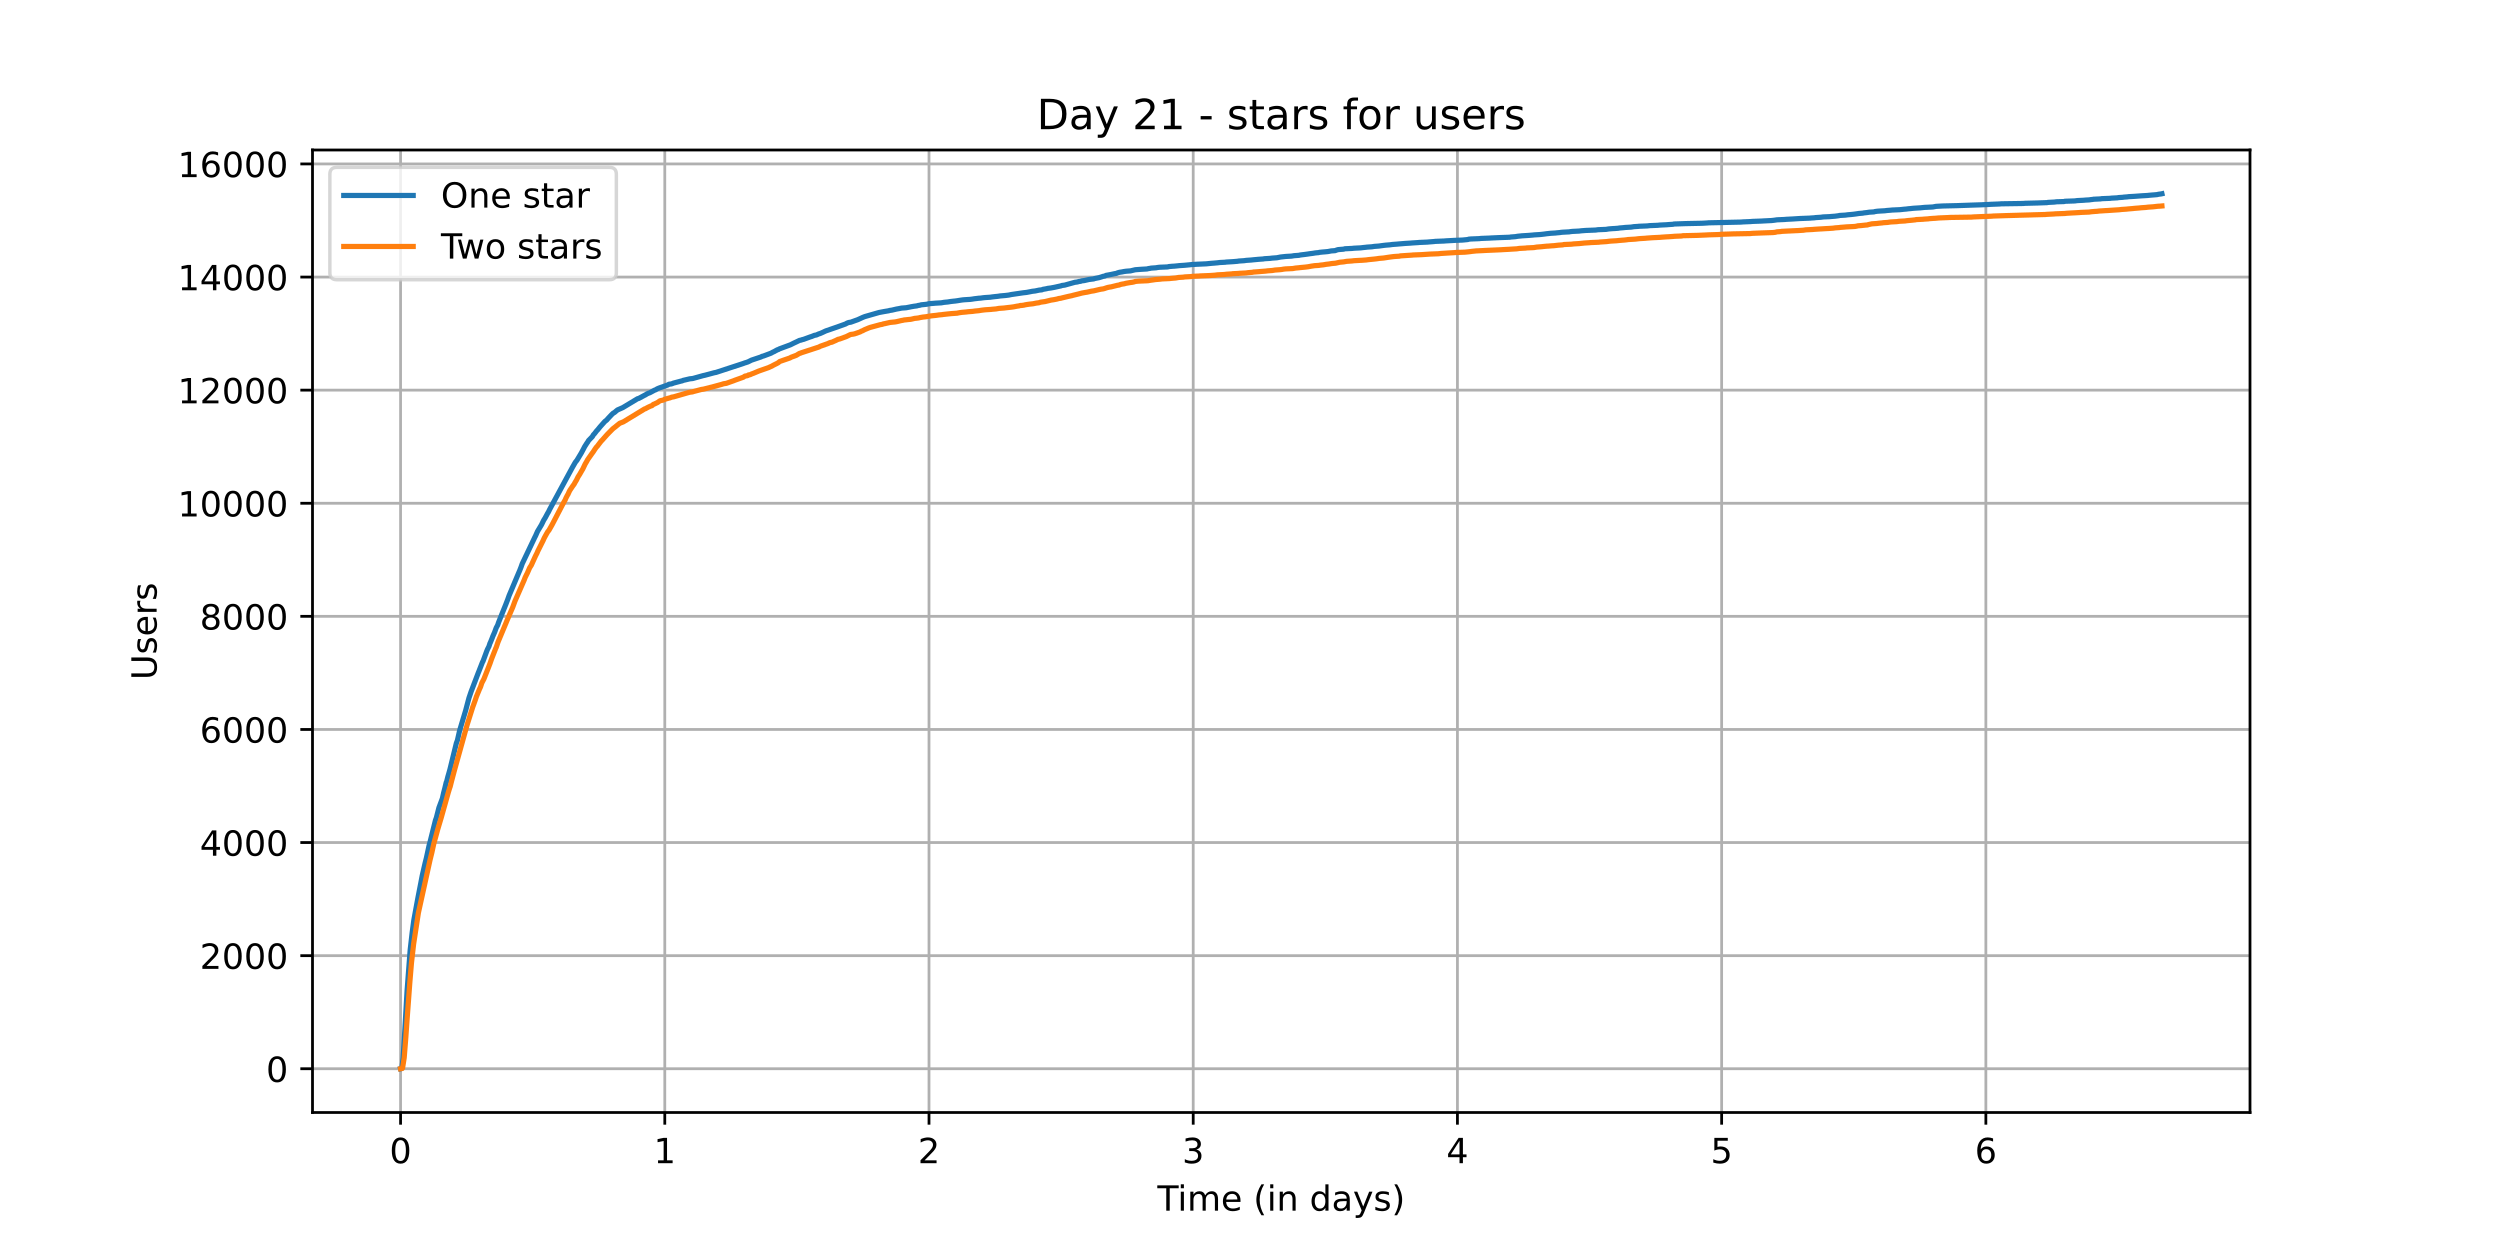 <?xml version="1.0" encoding="utf-8" standalone="no"?>
<!DOCTYPE svg PUBLIC "-//W3C//DTD SVG 1.1//EN"
  "http://www.w3.org/Graphics/SVG/1.1/DTD/svg11.dtd">
<!-- Created with matplotlib (https://matplotlib.org/) -->
<svg height="360pt" version="1.1" viewBox="0 0 720 360" width="720pt" xmlns="http://www.w3.org/2000/svg" xmlns:xlink="http://www.w3.org/1999/xlink">
 <defs>
  <style type="text/css">*{stroke-linecap:butt;stroke-linejoin:round;}</style>
 </defs>
 <g id="figure_1">
  <g id="patch_1">
   <path d="M 0 360 
L 720 360 
L 720 0 
L 0 0 
z
" style="fill:#ffffff;"/>
  </g>
  <g id="axes_1">
   <g id="patch_2">
    <path d="M 90 320.4 
L 648 320.4 
L 648 43.2 
L 90 43.2 
z
" style="fill:#ffffff;"/>
   </g>
   <g id="matplotlib.axis_1">
    <g id="xtick_1">
     <g id="line2d_1">
      <path clip-path="url(#p552bc7472c)" d="M 115.364 320.4 
L 115.364 43.2 
" style="fill:none;stroke:#b0b0b0;stroke-linecap:square;stroke-width:0.8;"/>
     </g>
     <g id="line2d_2">
      <defs>
       <path d="M 0 0 
L 0 3.5 
" id="m77ebecaf99" style="stroke:#000000;stroke-width:0.8;"/>
      </defs>
      <g>
       <use style="stroke:#000000;stroke-width:0.8;" x="115.364" xlink:href="#m77ebecaf99" y="320.4"/>
      </g>
     </g>
     <g id="text_1">
      <!-- 0 -->
      <g transform="translate(112.182 334.998)scale(0.1 -0.1)">
       <defs>
        <path d="M 31.781 66.406 
Q 24.172 66.406 20.328 58.906 
Q 16.5 51.422 16.5 36.375 
Q 16.5 21.391 20.328 13.891 
Q 24.172 6.391 31.781 6.391 
Q 39.453 6.391 43.281 13.891 
Q 47.125 21.391 47.125 36.375 
Q 47.125 51.422 43.281 58.906 
Q 39.453 66.406 31.781 66.406 
z
M 31.781 74.219 
Q 44.047 74.219 50.516 64.516 
Q 56.984 54.828 56.984 36.375 
Q 56.984 17.969 50.516 8.266 
Q 44.047 -1.422 31.781 -1.422 
Q 19.531 -1.422 13.062 8.266 
Q 6.594 17.969 6.594 36.375 
Q 6.594 54.828 13.062 64.516 
Q 19.531 74.219 31.781 74.219 
z
" id="DejaVuSans-48"/>
       </defs>
       <use xlink:href="#DejaVuSans-48"/>
      </g>
     </g>
    </g>
    <g id="xtick_2">
     <g id="line2d_3">
      <path clip-path="url(#p552bc7472c)" d="M 191.458 320.4 
L 191.458 43.2 
" style="fill:none;stroke:#b0b0b0;stroke-linecap:square;stroke-width:0.8;"/>
     </g>
     <g id="line2d_4">
      <g>
       <use style="stroke:#000000;stroke-width:0.8;" x="191.458" xlink:href="#m77ebecaf99" y="320.4"/>
      </g>
     </g>
     <g id="text_2">
      <!-- 1 -->
      <g transform="translate(188.276 334.998)scale(0.1 -0.1)">
       <defs>
        <path d="M 12.406 8.297 
L 28.516 8.297 
L 28.516 63.922 
L 10.984 60.406 
L 10.984 69.391 
L 28.422 72.906 
L 38.281 72.906 
L 38.281 8.297 
L 54.391 8.297 
L 54.391 0 
L 12.406 0 
z
" id="DejaVuSans-49"/>
       </defs>
       <use xlink:href="#DejaVuSans-49"/>
      </g>
     </g>
    </g>
    <g id="xtick_3">
     <g id="line2d_5">
      <path clip-path="url(#p552bc7472c)" d="M 267.552 320.4 
L 267.552 43.2 
" style="fill:none;stroke:#b0b0b0;stroke-linecap:square;stroke-width:0.8;"/>
     </g>
     <g id="line2d_6">
      <g>
       <use style="stroke:#000000;stroke-width:0.8;" x="267.552" xlink:href="#m77ebecaf99" y="320.4"/>
      </g>
     </g>
     <g id="text_3">
      <!-- 2 -->
      <g transform="translate(264.37 334.998)scale(0.1 -0.1)">
       <defs>
        <path d="M 19.188 8.297 
L 53.609 8.297 
L 53.609 0 
L 7.328 0 
L 7.328 8.297 
Q 12.938 14.109 22.625 23.891 
Q 32.328 33.688 34.812 36.531 
Q 39.547 41.844 41.422 45.531 
Q 43.312 49.219 43.312 52.781 
Q 43.312 58.594 39.234 62.25 
Q 35.156 65.922 28.609 65.922 
Q 23.969 65.922 18.812 64.312 
Q 13.672 62.703 7.812 59.422 
L 7.812 69.391 
Q 13.766 71.781 18.938 73 
Q 24.125 74.219 28.422 74.219 
Q 39.75 74.219 46.484 68.547 
Q 53.219 62.891 53.219 53.422 
Q 53.219 48.922 51.531 44.891 
Q 49.859 40.875 45.406 35.406 
Q 44.188 33.984 37.641 27.219 
Q 31.109 20.453 19.188 8.297 
z
" id="DejaVuSans-50"/>
       </defs>
       <use xlink:href="#DejaVuSans-50"/>
      </g>
     </g>
    </g>
    <g id="xtick_4">
     <g id="line2d_7">
      <path clip-path="url(#p552bc7472c)" d="M 343.645 320.4 
L 343.645 43.2 
" style="fill:none;stroke:#b0b0b0;stroke-linecap:square;stroke-width:0.8;"/>
     </g>
     <g id="line2d_8">
      <g>
       <use style="stroke:#000000;stroke-width:0.8;" x="343.645" xlink:href="#m77ebecaf99" y="320.4"/>
      </g>
     </g>
     <g id="text_4">
      <!-- 3 -->
      <g transform="translate(340.464 334.998)scale(0.1 -0.1)">
       <defs>
        <path d="M 40.578 39.312 
Q 47.656 37.797 51.625 33 
Q 55.609 28.219 55.609 21.188 
Q 55.609 10.406 48.188 4.484 
Q 40.766 -1.422 27.094 -1.422 
Q 22.516 -1.422 17.656 -0.516 
Q 12.797 0.391 7.625 2.203 
L 7.625 11.719 
Q 11.719 9.328 16.594 8.109 
Q 21.484 6.891 26.812 6.891 
Q 36.078 6.891 40.938 10.547 
Q 45.797 14.203 45.797 21.188 
Q 45.797 27.641 41.281 31.266 
Q 36.766 34.906 28.719 34.906 
L 20.219 34.906 
L 20.219 43.016 
L 29.109 43.016 
Q 36.375 43.016 40.234 45.922 
Q 44.094 48.828 44.094 54.297 
Q 44.094 59.906 40.109 62.906 
Q 36.141 65.922 28.719 65.922 
Q 24.656 65.922 20.016 65.031 
Q 15.375 64.156 9.812 62.312 
L 9.812 71.094 
Q 15.438 72.656 20.344 73.438 
Q 25.25 74.219 29.594 74.219 
Q 40.828 74.219 47.359 69.109 
Q 53.906 64.016 53.906 55.328 
Q 53.906 49.266 50.438 45.094 
Q 46.969 40.922 40.578 39.312 
z
" id="DejaVuSans-51"/>
       </defs>
       <use xlink:href="#DejaVuSans-51"/>
      </g>
     </g>
    </g>
    <g id="xtick_5">
     <g id="line2d_9">
      <path clip-path="url(#p552bc7472c)" d="M 419.739 320.4 
L 419.739 43.2 
" style="fill:none;stroke:#b0b0b0;stroke-linecap:square;stroke-width:0.8;"/>
     </g>
     <g id="line2d_10">
      <g>
       <use style="stroke:#000000;stroke-width:0.8;" x="419.739" xlink:href="#m77ebecaf99" y="320.4"/>
      </g>
     </g>
     <g id="text_5">
      <!-- 4 -->
      <g transform="translate(416.558 334.998)scale(0.1 -0.1)">
       <defs>
        <path d="M 37.797 64.312 
L 12.891 25.391 
L 37.797 25.391 
z
M 35.203 72.906 
L 47.609 72.906 
L 47.609 25.391 
L 58.016 25.391 
L 58.016 17.188 
L 47.609 17.188 
L 47.609 0 
L 37.797 0 
L 37.797 17.188 
L 4.891 17.188 
L 4.891 26.703 
z
" id="DejaVuSans-52"/>
       </defs>
       <use xlink:href="#DejaVuSans-52"/>
      </g>
     </g>
    </g>
    <g id="xtick_6">
     <g id="line2d_11">
      <path clip-path="url(#p552bc7472c)" d="M 495.833 320.4 
L 495.833 43.2 
" style="fill:none;stroke:#b0b0b0;stroke-linecap:square;stroke-width:0.8;"/>
     </g>
     <g id="line2d_12">
      <g>
       <use style="stroke:#000000;stroke-width:0.8;" x="495.833" xlink:href="#m77ebecaf99" y="320.4"/>
      </g>
     </g>
     <g id="text_6">
      <!-- 5 -->
      <g transform="translate(492.652 334.998)scale(0.1 -0.1)">
       <defs>
        <path d="M 10.797 72.906 
L 49.516 72.906 
L 49.516 64.594 
L 19.828 64.594 
L 19.828 46.734 
Q 21.969 47.469 24.109 47.828 
Q 26.266 48.188 28.422 48.188 
Q 40.625 48.188 47.75 41.5 
Q 54.891 34.812 54.891 23.391 
Q 54.891 11.625 47.562 5.094 
Q 40.234 -1.422 26.906 -1.422 
Q 22.312 -1.422 17.547 -0.641 
Q 12.797 0.141 7.719 1.703 
L 7.719 11.625 
Q 12.109 9.234 16.797 8.062 
Q 21.484 6.891 26.703 6.891 
Q 35.156 6.891 40.078 11.328 
Q 45.016 15.766 45.016 23.391 
Q 45.016 31 40.078 35.438 
Q 35.156 39.891 26.703 39.891 
Q 22.75 39.891 18.812 39.016 
Q 14.891 38.141 10.797 36.281 
z
" id="DejaVuSans-53"/>
       </defs>
       <use xlink:href="#DejaVuSans-53"/>
      </g>
     </g>
    </g>
    <g id="xtick_7">
     <g id="line2d_13">
      <path clip-path="url(#p552bc7472c)" d="M 571.927 320.4 
L 571.927 43.2 
" style="fill:none;stroke:#b0b0b0;stroke-linecap:square;stroke-width:0.8;"/>
     </g>
     <g id="line2d_14">
      <g>
       <use style="stroke:#000000;stroke-width:0.8;" x="571.927" xlink:href="#m77ebecaf99" y="320.4"/>
      </g>
     </g>
     <g id="text_7">
      <!-- 6 -->
      <g transform="translate(568.746 334.998)scale(0.1 -0.1)">
       <defs>
        <path d="M 33.016 40.375 
Q 26.375 40.375 22.484 35.828 
Q 18.609 31.297 18.609 23.391 
Q 18.609 15.531 22.484 10.953 
Q 26.375 6.391 33.016 6.391 
Q 39.656 6.391 43.531 10.953 
Q 47.406 15.531 47.406 23.391 
Q 47.406 31.297 43.531 35.828 
Q 39.656 40.375 33.016 40.375 
z
M 52.594 71.297 
L 52.594 62.312 
Q 48.875 64.062 45.094 64.984 
Q 41.312 65.922 37.594 65.922 
Q 27.828 65.922 22.672 59.328 
Q 17.531 52.734 16.797 39.406 
Q 19.672 43.656 24.016 45.922 
Q 28.375 48.188 33.594 48.188 
Q 44.578 48.188 50.953 41.516 
Q 57.328 34.859 57.328 23.391 
Q 57.328 12.156 50.688 5.359 
Q 44.047 -1.422 33.016 -1.422 
Q 20.359 -1.422 13.672 8.266 
Q 6.984 17.969 6.984 36.375 
Q 6.984 53.656 15.188 63.938 
Q 23.391 74.219 37.203 74.219 
Q 40.922 74.219 44.703 73.484 
Q 48.484 72.75 52.594 71.297 
z
" id="DejaVuSans-54"/>
       </defs>
       <use xlink:href="#DejaVuSans-54"/>
      </g>
     </g>
    </g>
    <g id="text_8">
     <!-- Time (in days) -->
     <g transform="translate(333.327 348.677)scale(0.1 -0.1)">
      <defs>
       <path d="M -0.297 72.906 
L 61.375 72.906 
L 61.375 64.594 
L 35.5 64.594 
L 35.5 0 
L 25.594 0 
L 25.594 64.594 
L -0.297 64.594 
z
" id="DejaVuSans-84"/>
       <path d="M 9.422 54.688 
L 18.406 54.688 
L 18.406 0 
L 9.422 0 
z
M 9.422 75.984 
L 18.406 75.984 
L 18.406 64.594 
L 9.422 64.594 
z
" id="DejaVuSans-105"/>
       <path d="M 52 44.188 
Q 55.375 50.25 60.062 53.125 
Q 64.75 56 71.094 56 
Q 79.641 56 84.281 50.016 
Q 88.922 44.047 88.922 33.016 
L 88.922 0 
L 79.891 0 
L 79.891 32.719 
Q 79.891 40.578 77.094 44.375 
Q 74.312 48.188 68.609 48.188 
Q 61.625 48.188 57.562 43.547 
Q 53.516 38.922 53.516 30.906 
L 53.516 0 
L 44.484 0 
L 44.484 32.719 
Q 44.484 40.625 41.703 44.406 
Q 38.922 48.188 33.109 48.188 
Q 26.219 48.188 22.156 43.531 
Q 18.109 38.875 18.109 30.906 
L 18.109 0 
L 9.078 0 
L 9.078 54.688 
L 18.109 54.688 
L 18.109 46.188 
Q 21.188 51.219 25.484 53.609 
Q 29.781 56 35.688 56 
Q 41.656 56 45.828 52.969 
Q 50 49.953 52 44.188 
z
" id="DejaVuSans-109"/>
       <path d="M 56.203 29.594 
L 56.203 25.203 
L 14.891 25.203 
Q 15.484 15.922 20.484 11.062 
Q 25.484 6.203 34.422 6.203 
Q 39.594 6.203 44.453 7.469 
Q 49.312 8.734 54.109 11.281 
L 54.109 2.781 
Q 49.266 0.734 44.188 -0.344 
Q 39.109 -1.422 33.891 -1.422 
Q 20.797 -1.422 13.156 6.188 
Q 5.516 13.812 5.516 26.812 
Q 5.516 40.234 12.766 48.109 
Q 20.016 56 32.328 56 
Q 43.359 56 49.781 48.891 
Q 56.203 41.797 56.203 29.594 
z
M 47.219 32.234 
Q 47.125 39.594 43.094 43.984 
Q 39.062 48.391 32.422 48.391 
Q 24.906 48.391 20.391 44.141 
Q 15.875 39.891 15.188 32.172 
z
" id="DejaVuSans-101"/>
       <path id="DejaVuSans-32"/>
       <path d="M 31 75.875 
Q 24.469 64.656 21.281 53.656 
Q 18.109 42.672 18.109 31.391 
Q 18.109 20.125 21.312 9.062 
Q 24.516 -2 31 -13.188 
L 23.188 -13.188 
Q 15.875 -1.703 12.234 9.375 
Q 8.594 20.453 8.594 31.391 
Q 8.594 42.281 12.203 53.312 
Q 15.828 64.359 23.188 75.875 
z
" id="DejaVuSans-40"/>
       <path d="M 54.891 33.016 
L 54.891 0 
L 45.906 0 
L 45.906 32.719 
Q 45.906 40.484 42.875 44.328 
Q 39.844 48.188 33.797 48.188 
Q 26.516 48.188 22.312 43.547 
Q 18.109 38.922 18.109 30.906 
L 18.109 0 
L 9.078 0 
L 9.078 54.688 
L 18.109 54.688 
L 18.109 46.188 
Q 21.344 51.125 25.703 53.562 
Q 30.078 56 35.797 56 
Q 45.219 56 50.047 50.172 
Q 54.891 44.344 54.891 33.016 
z
" id="DejaVuSans-110"/>
       <path d="M 45.406 46.391 
L 45.406 75.984 
L 54.391 75.984 
L 54.391 0 
L 45.406 0 
L 45.406 8.203 
Q 42.578 3.328 38.25 0.953 
Q 33.938 -1.422 27.875 -1.422 
Q 17.969 -1.422 11.734 6.484 
Q 5.516 14.406 5.516 27.297 
Q 5.516 40.188 11.734 48.094 
Q 17.969 56 27.875 56 
Q 33.938 56 38.25 53.625 
Q 42.578 51.266 45.406 46.391 
z
M 14.797 27.297 
Q 14.797 17.391 18.875 11.75 
Q 22.953 6.109 30.078 6.109 
Q 37.203 6.109 41.297 11.75 
Q 45.406 17.391 45.406 27.297 
Q 45.406 37.203 41.297 42.844 
Q 37.203 48.484 30.078 48.484 
Q 22.953 48.484 18.875 42.844 
Q 14.797 37.203 14.797 27.297 
z
" id="DejaVuSans-100"/>
       <path d="M 34.281 27.484 
Q 23.391 27.484 19.188 25 
Q 14.984 22.516 14.984 16.5 
Q 14.984 11.719 18.141 8.906 
Q 21.297 6.109 26.703 6.109 
Q 34.188 6.109 38.703 11.406 
Q 43.219 16.703 43.219 25.484 
L 43.219 27.484 
z
M 52.203 31.203 
L 52.203 0 
L 43.219 0 
L 43.219 8.297 
Q 40.141 3.328 35.547 0.953 
Q 30.953 -1.422 24.312 -1.422 
Q 15.922 -1.422 10.953 3.297 
Q 6 8.016 6 15.922 
Q 6 25.141 12.172 29.828 
Q 18.359 34.516 30.609 34.516 
L 43.219 34.516 
L 43.219 35.406 
Q 43.219 41.609 39.141 45 
Q 35.062 48.391 27.688 48.391 
Q 23 48.391 18.547 47.266 
Q 14.109 46.141 10.016 43.891 
L 10.016 52.203 
Q 14.938 54.109 19.578 55.047 
Q 24.219 56 28.609 56 
Q 40.484 56 46.344 49.844 
Q 52.203 43.703 52.203 31.203 
z
" id="DejaVuSans-97"/>
       <path d="M 32.172 -5.078 
Q 28.375 -14.844 24.75 -17.812 
Q 21.141 -20.797 15.094 -20.797 
L 7.906 -20.797 
L 7.906 -13.281 
L 13.188 -13.281 
Q 16.891 -13.281 18.938 -11.516 
Q 21 -9.766 23.484 -3.219 
L 25.094 0.875 
L 2.984 54.688 
L 12.5 54.688 
L 29.594 11.922 
L 46.688 54.688 
L 56.203 54.688 
z
" id="DejaVuSans-121"/>
       <path d="M 44.281 53.078 
L 44.281 44.578 
Q 40.484 46.531 36.375 47.5 
Q 32.281 48.484 27.875 48.484 
Q 21.188 48.484 17.844 46.438 
Q 14.5 44.391 14.5 40.281 
Q 14.5 37.156 16.891 35.375 
Q 19.281 33.594 26.516 31.984 
L 29.594 31.297 
Q 39.156 29.25 43.188 25.516 
Q 47.219 21.781 47.219 15.094 
Q 47.219 7.469 41.188 3.016 
Q 35.156 -1.422 24.609 -1.422 
Q 20.219 -1.422 15.453 -0.562 
Q 10.688 0.297 5.422 2 
L 5.422 11.281 
Q 10.406 8.688 15.234 7.391 
Q 20.062 6.109 24.812 6.109 
Q 31.156 6.109 34.562 8.281 
Q 37.984 10.453 37.984 14.406 
Q 37.984 18.062 35.516 20.016 
Q 33.062 21.969 24.703 23.781 
L 21.578 24.516 
Q 13.234 26.266 9.516 29.906 
Q 5.812 33.547 5.812 39.891 
Q 5.812 47.609 11.281 51.797 
Q 16.75 56 26.812 56 
Q 31.781 56 36.172 55.266 
Q 40.578 54.547 44.281 53.078 
z
" id="DejaVuSans-115"/>
       <path d="M 8.016 75.875 
L 15.828 75.875 
Q 23.141 64.359 26.781 53.312 
Q 30.422 42.281 30.422 31.391 
Q 30.422 20.453 26.781 9.375 
Q 23.141 -1.703 15.828 -13.188 
L 8.016 -13.188 
Q 14.5 -2 17.703 9.062 
Q 20.906 20.125 20.906 31.391 
Q 20.906 42.672 17.703 53.656 
Q 14.5 64.656 8.016 75.875 
z
" id="DejaVuSans-41"/>
      </defs>
      <use xlink:href="#DejaVuSans-84"/>
      <use x="57.959" xlink:href="#DejaVuSans-105"/>
      <use x="85.742" xlink:href="#DejaVuSans-109"/>
      <use x="183.154" xlink:href="#DejaVuSans-101"/>
      <use x="244.678" xlink:href="#DejaVuSans-32"/>
      <use x="276.465" xlink:href="#DejaVuSans-40"/>
      <use x="315.479" xlink:href="#DejaVuSans-105"/>
      <use x="343.262" xlink:href="#DejaVuSans-110"/>
      <use x="406.641" xlink:href="#DejaVuSans-32"/>
      <use x="438.428" xlink:href="#DejaVuSans-100"/>
      <use x="501.904" xlink:href="#DejaVuSans-97"/>
      <use x="563.184" xlink:href="#DejaVuSans-121"/>
      <use x="622.363" xlink:href="#DejaVuSans-115"/>
      <use x="674.463" xlink:href="#DejaVuSans-41"/>
     </g>
    </g>
   </g>
   <g id="matplotlib.axis_2">
    <g id="ytick_1">
     <g id="line2d_15">
      <path clip-path="url(#p552bc7472c)" d="M 90 307.8 
L 648 307.8 
" style="fill:none;stroke:#b0b0b0;stroke-linecap:square;stroke-width:0.8;"/>
     </g>
     <g id="line2d_16">
      <defs>
       <path d="M 0 0 
L -3.5 0 
" id="m565d2de1c8" style="stroke:#000000;stroke-width:0.8;"/>
      </defs>
      <g>
       <use style="stroke:#000000;stroke-width:0.8;" x="90" xlink:href="#m565d2de1c8" y="307.8"/>
      </g>
     </g>
     <g id="text_9">
      <!-- 0 -->
      <g transform="translate(76.638 311.599)scale(0.1 -0.1)">
       <use xlink:href="#DejaVuSans-48"/>
      </g>
     </g>
    </g>
    <g id="ytick_2">
     <g id="line2d_17">
      <path clip-path="url(#p552bc7472c)" d="M 90 275.227 
L 648 275.227 
" style="fill:none;stroke:#b0b0b0;stroke-linecap:square;stroke-width:0.8;"/>
     </g>
     <g id="line2d_18">
      <g>
       <use style="stroke:#000000;stroke-width:0.8;" x="90" xlink:href="#m565d2de1c8" y="275.227"/>
      </g>
     </g>
     <g id="text_10">
      <!-- 2000 -->
      <g transform="translate(57.55 279.026)scale(0.1 -0.1)">
       <use xlink:href="#DejaVuSans-50"/>
       <use x="63.623" xlink:href="#DejaVuSans-48"/>
       <use x="127.246" xlink:href="#DejaVuSans-48"/>
       <use x="190.869" xlink:href="#DejaVuSans-48"/>
      </g>
     </g>
    </g>
    <g id="ytick_3">
     <g id="line2d_19">
      <path clip-path="url(#p552bc7472c)" d="M 90 242.654 
L 648 242.654 
" style="fill:none;stroke:#b0b0b0;stroke-linecap:square;stroke-width:0.8;"/>
     </g>
     <g id="line2d_20">
      <g>
       <use style="stroke:#000000;stroke-width:0.8;" x="90" xlink:href="#m565d2de1c8" y="242.654"/>
      </g>
     </g>
     <g id="text_11">
      <!-- 4000 -->
      <g transform="translate(57.55 246.453)scale(0.1 -0.1)">
       <use xlink:href="#DejaVuSans-52"/>
       <use x="63.623" xlink:href="#DejaVuSans-48"/>
       <use x="127.246" xlink:href="#DejaVuSans-48"/>
       <use x="190.869" xlink:href="#DejaVuSans-48"/>
      </g>
     </g>
    </g>
    <g id="ytick_4">
     <g id="line2d_21">
      <path clip-path="url(#p552bc7472c)" d="M 90 210.081 
L 648 210.081 
" style="fill:none;stroke:#b0b0b0;stroke-linecap:square;stroke-width:0.8;"/>
     </g>
     <g id="line2d_22">
      <g>
       <use style="stroke:#000000;stroke-width:0.8;" x="90" xlink:href="#m565d2de1c8" y="210.081"/>
      </g>
     </g>
     <g id="text_12">
      <!-- 6000 -->
      <g transform="translate(57.55 213.881)scale(0.1 -0.1)">
       <use xlink:href="#DejaVuSans-54"/>
       <use x="63.623" xlink:href="#DejaVuSans-48"/>
       <use x="127.246" xlink:href="#DejaVuSans-48"/>
       <use x="190.869" xlink:href="#DejaVuSans-48"/>
      </g>
     </g>
    </g>
    <g id="ytick_5">
     <g id="line2d_23">
      <path clip-path="url(#p552bc7472c)" d="M 90 177.509 
L 648 177.509 
" style="fill:none;stroke:#b0b0b0;stroke-linecap:square;stroke-width:0.8;"/>
     </g>
     <g id="line2d_24">
      <g>
       <use style="stroke:#000000;stroke-width:0.8;" x="90" xlink:href="#m565d2de1c8" y="177.509"/>
      </g>
     </g>
     <g id="text_13">
      <!-- 8000 -->
      <g transform="translate(57.55 181.308)scale(0.1 -0.1)">
       <defs>
        <path d="M 31.781 34.625 
Q 24.75 34.625 20.719 30.859 
Q 16.703 27.094 16.703 20.516 
Q 16.703 13.922 20.719 10.156 
Q 24.75 6.391 31.781 6.391 
Q 38.812 6.391 42.859 10.172 
Q 46.922 13.969 46.922 20.516 
Q 46.922 27.094 42.891 30.859 
Q 38.875 34.625 31.781 34.625 
z
M 21.922 38.812 
Q 15.578 40.375 12.031 44.719 
Q 8.5 49.078 8.5 55.328 
Q 8.5 64.062 14.719 69.141 
Q 20.953 74.219 31.781 74.219 
Q 42.672 74.219 48.875 69.141 
Q 55.078 64.062 55.078 55.328 
Q 55.078 49.078 51.531 44.719 
Q 48 40.375 41.703 38.812 
Q 48.828 37.156 52.797 32.312 
Q 56.781 27.484 56.781 20.516 
Q 56.781 9.906 50.312 4.234 
Q 43.844 -1.422 31.781 -1.422 
Q 19.734 -1.422 13.25 4.234 
Q 6.781 9.906 6.781 20.516 
Q 6.781 27.484 10.781 32.312 
Q 14.797 37.156 21.922 38.812 
z
M 18.312 54.391 
Q 18.312 48.734 21.844 45.562 
Q 25.391 42.391 31.781 42.391 
Q 38.141 42.391 41.719 45.562 
Q 45.312 48.734 45.312 54.391 
Q 45.312 60.062 41.719 63.234 
Q 38.141 66.406 31.781 66.406 
Q 25.391 66.406 21.844 63.234 
Q 18.312 60.062 18.312 54.391 
z
" id="DejaVuSans-56"/>
       </defs>
       <use xlink:href="#DejaVuSans-56"/>
       <use x="63.623" xlink:href="#DejaVuSans-48"/>
       <use x="127.246" xlink:href="#DejaVuSans-48"/>
       <use x="190.869" xlink:href="#DejaVuSans-48"/>
      </g>
     </g>
    </g>
    <g id="ytick_6">
     <g id="line2d_25">
      <path clip-path="url(#p552bc7472c)" d="M 90 144.936 
L 648 144.936 
" style="fill:none;stroke:#b0b0b0;stroke-linecap:square;stroke-width:0.8;"/>
     </g>
     <g id="line2d_26">
      <g>
       <use style="stroke:#000000;stroke-width:0.8;" x="90" xlink:href="#m565d2de1c8" y="144.936"/>
      </g>
     </g>
     <g id="text_14">
      <!-- 10000 -->
      <g transform="translate(51.188 148.735)scale(0.1 -0.1)">
       <use xlink:href="#DejaVuSans-49"/>
       <use x="63.623" xlink:href="#DejaVuSans-48"/>
       <use x="127.246" xlink:href="#DejaVuSans-48"/>
       <use x="190.869" xlink:href="#DejaVuSans-48"/>
       <use x="254.492" xlink:href="#DejaVuSans-48"/>
      </g>
     </g>
    </g>
    <g id="ytick_7">
     <g id="line2d_27">
      <path clip-path="url(#p552bc7472c)" d="M 90 112.363 
L 648 112.363 
" style="fill:none;stroke:#b0b0b0;stroke-linecap:square;stroke-width:0.8;"/>
     </g>
     <g id="line2d_28">
      <g>
       <use style="stroke:#000000;stroke-width:0.8;" x="90" xlink:href="#m565d2de1c8" y="112.363"/>
      </g>
     </g>
     <g id="text_15">
      <!-- 12000 -->
      <g transform="translate(51.188 116.162)scale(0.1 -0.1)">
       <use xlink:href="#DejaVuSans-49"/>
       <use x="63.623" xlink:href="#DejaVuSans-50"/>
       <use x="127.246" xlink:href="#DejaVuSans-48"/>
       <use x="190.869" xlink:href="#DejaVuSans-48"/>
       <use x="254.492" xlink:href="#DejaVuSans-48"/>
      </g>
     </g>
    </g>
    <g id="ytick_8">
     <g id="line2d_29">
      <path clip-path="url(#p552bc7472c)" d="M 90 79.79 
L 648 79.79 
" style="fill:none;stroke:#b0b0b0;stroke-linecap:square;stroke-width:0.8;"/>
     </g>
     <g id="line2d_30">
      <g>
       <use style="stroke:#000000;stroke-width:0.8;" x="90" xlink:href="#m565d2de1c8" y="79.79"/>
      </g>
     </g>
     <g id="text_16">
      <!-- 14000 -->
      <g transform="translate(51.188 83.589)scale(0.1 -0.1)">
       <use xlink:href="#DejaVuSans-49"/>
       <use x="63.623" xlink:href="#DejaVuSans-52"/>
       <use x="127.246" xlink:href="#DejaVuSans-48"/>
       <use x="190.869" xlink:href="#DejaVuSans-48"/>
       <use x="254.492" xlink:href="#DejaVuSans-48"/>
      </g>
     </g>
    </g>
    <g id="ytick_9">
     <g id="line2d_31">
      <path clip-path="url(#p552bc7472c)" d="M 90 47.217 
L 648 47.217 
" style="fill:none;stroke:#b0b0b0;stroke-linecap:square;stroke-width:0.8;"/>
     </g>
     <g id="line2d_32">
      <g>
       <use style="stroke:#000000;stroke-width:0.8;" x="90" xlink:href="#m565d2de1c8" y="47.217"/>
      </g>
     </g>
     <g id="text_17">
      <!-- 16000 -->
      <g transform="translate(51.188 51.016)scale(0.1 -0.1)">
       <use xlink:href="#DejaVuSans-49"/>
       <use x="63.623" xlink:href="#DejaVuSans-54"/>
       <use x="127.246" xlink:href="#DejaVuSans-48"/>
       <use x="190.869" xlink:href="#DejaVuSans-48"/>
       <use x="254.492" xlink:href="#DejaVuSans-48"/>
      </g>
     </g>
    </g>
    <g id="text_18">
     <!-- Users -->
     <g transform="translate(45.108 195.801)rotate(-90)scale(0.1 -0.1)">
      <defs>
       <path d="M 8.688 72.906 
L 18.609 72.906 
L 18.609 28.609 
Q 18.609 16.891 22.844 11.734 
Q 27.094 6.594 36.625 6.594 
Q 46.094 6.594 50.344 11.734 
Q 54.594 16.891 54.594 28.609 
L 54.594 72.906 
L 64.5 72.906 
L 64.5 27.391 
Q 64.5 13.141 57.438 5.859 
Q 50.391 -1.422 36.625 -1.422 
Q 22.797 -1.422 15.734 5.859 
Q 8.688 13.141 8.688 27.391 
z
" id="DejaVuSans-85"/>
       <path d="M 41.109 46.297 
Q 39.594 47.172 37.812 47.578 
Q 36.031 48 33.891 48 
Q 26.266 48 22.188 43.047 
Q 18.109 38.094 18.109 28.812 
L 18.109 0 
L 9.078 0 
L 9.078 54.688 
L 18.109 54.688 
L 18.109 46.188 
Q 20.953 51.172 25.484 53.578 
Q 30.031 56 36.531 56 
Q 37.453 56 38.578 55.875 
Q 39.703 55.766 41.062 55.516 
z
" id="DejaVuSans-114"/>
      </defs>
      <use xlink:href="#DejaVuSans-85"/>
      <use x="73.193" xlink:href="#DejaVuSans-115"/>
      <use x="125.293" xlink:href="#DejaVuSans-101"/>
      <use x="186.816" xlink:href="#DejaVuSans-114"/>
      <use x="227.93" xlink:href="#DejaVuSans-115"/>
     </g>
    </g>
   </g>
   <g id="line2d_33">
    <path clip-path="url(#p552bc7472c)" d="M 115.364 307.8 
L 115.674 307.719 
L 115.778 307.409 
L 116.093 304.754 
L 116.459 298.989 
L 117.245 285.276 
L 118.135 273.566 
L 118.711 268.517 
L 119.183 265.016 
L 120.073 260.13 
L 120.387 258.452 
L 121.225 254.152 
L 121.592 252.231 
L 122.43 248.566 
L 122.796 247.117 
L 123.582 243.485 
L 123.843 242.54 
L 125.414 236.221 
L 125.676 235.505 
L 126.41 232.622 
L 127.404 229.951 
L 127.77 228.322 
L 128.085 227.117 
L 128.504 225.358 
L 128.661 225 
L 128.975 223.729 
L 129.185 223.013 
L 129.603 221.514 
L 131.437 214.006 
L 131.698 213.322 
L 131.75 213.16 
L 132.383 210.375 
L 133.797 205.651 
L 134.111 204.609 
L 134.321 203.811 
L 135.054 201.042 
L 135.682 199.186 
L 137.778 193.681 
L 137.883 193.437 
L 138.982 190.619 
L 139.087 190.489 
L 140.187 187.508 
L 140.395 187.004 
L 140.815 186.173 
L 141.129 185.212 
L 141.234 185.033 
L 141.757 183.73 
L 141.915 183.29 
L 142.438 182.101 
L 142.909 180.815 
L 143.328 180.033 
L 143.59 179.251 
L 144.742 176.368 
L 145.632 174.17 
L 146.208 172.688 
L 146.626 171.515 
L 149.402 164.935 
L 149.664 164.333 
L 150.083 163.258 
L 150.397 162.362 
L 154.062 154.659 
L 154.22 154.366 
L 154.796 153.063 
L 154.901 152.883 
L 155.896 151.222 
L 156.001 151.027 
L 156.577 149.838 
L 156.995 149.17 
L 157.729 147.802 
L 157.938 147.476 
L 158.305 146.711 
L 158.724 145.929 
L 164.906 134.512 
L 165.22 133.975 
L 165.691 133.144 
L 166.163 132.558 
L 167.421 130.457 
L 167.997 129.382 
L 168.363 128.666 
L 169.045 127.591 
L 169.202 127.395 
L 169.516 126.858 
L 170.564 125.783 
L 170.931 125.18 
L 171.193 124.92 
L 171.874 124.04 
L 172.136 123.78 
L 172.817 122.933 
L 174.179 121.402 
L 174.755 120.946 
L 175.069 120.571 
L 176.064 119.513 
L 176.274 119.301 
L 176.588 119.008 
L 177.008 118.763 
L 177.479 118.356 
L 177.845 118.063 
L 178.474 117.786 
L 179.364 117.395 
L 183.608 114.838 
L 183.974 114.741 
L 185.598 113.861 
L 185.965 113.682 
L 186.174 113.519 
L 186.697 113.259 
L 186.907 113.193 
L 187.168 113.096 
L 188.53 112.363 
L 188.793 112.281 
L 189.264 111.988 
L 189.84 111.744 
L 192.3 110.881 
L 192.668 110.653 
L 193.348 110.571 
L 193.715 110.441 
L 193.924 110.343 
L 196.124 109.757 
L 196.49 109.676 
L 196.752 109.545 
L 197.119 109.464 
L 197.328 109.415 
L 198.637 109.106 
L 199.528 109.008 
L 202.512 108.177 
L 202.984 108.079 
L 205.707 107.347 
L 206.231 107.249 
L 214.085 104.676 
L 214.556 104.496 
L 214.871 104.415 
L 215.132 104.317 
L 215.394 104.236 
L 216.441 103.715 
L 219.217 102.786 
L 219.426 102.64 
L 219.845 102.542 
L 220.369 102.347 
L 221.939 101.76 
L 222.149 101.663 
L 222.515 101.451 
L 223.091 101.19 
L 223.354 101.011 
L 223.51 100.962 
L 223.825 100.751 
L 224.139 100.685 
L 224.401 100.506 
L 225.762 100.001 
L 226.024 99.904 
L 227.648 99.301 
L 228.591 98.829 
L 229.324 98.487 
L 230.267 98.031 
L 230.686 97.949 
L 231.105 97.803 
L 231.419 97.738 
L 231.681 97.64 
L 233.462 96.988 
L 233.671 96.94 
L 234.51 96.598 
L 234.719 96.549 
L 235.139 96.467 
L 235.819 96.158 
L 236.186 96.06 
L 237.024 95.685 
L 237.81 95.311 
L 241.215 94.138 
L 241.477 94.041 
L 243.519 93.308 
L 243.939 93.063 
L 244.411 92.884 
L 245.039 92.786 
L 247.03 92.07 
L 247.711 91.76 
L 248.496 91.402 
L 249.073 91.174 
L 253.159 90.002 
L 253.683 89.904 
L 254.625 89.725 
L 255.411 89.594 
L 255.987 89.497 
L 256.196 89.415 
L 256.878 89.317 
L 258.188 89.008 
L 258.764 88.91 
L 259.654 88.731 
L 260.964 88.633 
L 261.958 88.438 
L 262.429 88.34 
L 263.268 88.194 
L 264.052 88.096 
L 264.42 87.982 
L 264.943 87.901 
L 265.309 87.787 
L 266.304 87.689 
L 266.88 87.624 
L 267.3 87.526 
L 267.561 87.461 
L 268.871 87.363 
L 269.394 87.314 
L 271.07 87.217 
L 271.908 87.07 
L 272.955 86.972 
L 273.74 86.842 
L 274.578 86.744 
L 275.102 86.695 
L 275.783 86.598 
L 276.568 86.467 
L 277.249 86.37 
L 277.772 86.321 
L 279.396 86.223 
L 280.024 86.142 
L 280.6 86.044 
L 281.176 85.979 
L 281.962 85.881 
L 282.381 85.865 
L 283.062 85.767 
L 283.638 85.702 
L 285.156 85.604 
L 285.837 85.506 
L 286.675 85.409 
L 287.199 85.36 
L 287.775 85.278 
L 288.037 85.23 
L 289.19 85.132 
L 289.713 85.083 
L 290.499 84.985 
L 291.288 84.822 
L 294.051 84.415 
L 294.731 84.318 
L 295.622 84.22 
L 296.564 84.041 
L 296.982 83.959 
L 297.297 83.894 
L 298.134 83.796 
L 299.286 83.552 
L 300.072 83.471 
L 300.386 83.324 
L 301.172 83.194 
L 301.538 83.112 
L 301.8 83.047 
L 302.586 82.949 
L 303.476 82.787 
L 303.947 82.689 
L 304.157 82.64 
L 305.256 82.396 
L 305.57 82.331 
L 305.832 82.217 
L 306.617 82.119 
L 309.55 81.305 
L 310.283 81.207 
L 310.702 81.077 
L 311.225 81.011 
L 311.488 80.897 
L 312.273 80.8 
L 313.636 80.49 
L 314.422 80.393 
L 314.998 80.327 
L 315.207 80.23 
L 316.098 80.051 
L 316.569 79.953 
L 316.936 79.839 
L 317.25 79.741 
L 317.67 79.594 
L 318.193 79.497 
L 318.559 79.301 
L 319.136 79.204 
L 319.398 79.155 
L 319.922 79.057 
L 320.97 78.829 
L 321.546 78.731 
L 321.807 78.601 
L 322.123 78.503 
L 322.437 78.422 
L 322.961 78.34 
L 323.171 78.308 
L 323.642 78.21 
L 324.323 78.112 
L 325.58 78.015 
L 326.942 77.689 
L 328.199 77.591 
L 328.671 77.559 
L 330.348 77.461 
L 330.715 77.363 
L 331.238 77.282 
L 331.552 77.217 
L 332.967 77.119 
L 333.281 77.054 
L 333.91 76.972 
L 336.267 76.875 
L 336.634 76.777 
L 337.681 76.679 
L 338.1 76.663 
L 339.096 76.565 
L 339.672 76.5 
L 341.138 76.402 
L 341.662 76.353 
L 342.656 76.256 
L 343.233 76.191 
L 344.908 76.093 
L 345.328 76.077 
L 347.475 75.979 
L 348.051 75.914 
L 349.098 75.816 
L 349.569 75.783 
L 350.669 75.686 
L 351.298 75.604 
L 352.868 75.523 
L 353.13 75.474 
L 354.806 75.376 
L 355.277 75.344 
L 356.429 75.246 
L 356.744 75.181 
L 358.262 75.083 
L 358.943 74.985 
L 360.357 74.888 
L 360.933 74.823 
L 361.98 74.725 
L 362.504 74.676 
L 363.866 74.578 
L 364.127 74.513 
L 365.751 74.415 
L 366.379 74.334 
L 367.74 74.236 
L 368.788 74.025 
L 369.678 73.927 
L 370.255 73.862 
L 371.93 73.764 
L 372.715 73.634 
L 374.077 73.536 
L 374.391 73.454 
L 375.124 73.357 
L 375.7 73.292 
L 376.276 73.21 
L 376.538 73.178 
L 377.271 73.064 
L 378.057 72.966 
L 378.842 72.836 
L 379.733 72.754 
L 380.046 72.673 
L 380.99 72.575 
L 381.461 72.542 
L 382.455 72.445 
L 383.398 72.266 
L 384.498 72.184 
L 385.022 71.989 
L 385.388 71.891 
L 385.912 71.842 
L 386.959 71.761 
L 387.326 71.647 
L 389.37 71.549 
L 389.946 71.484 
L 391.884 71.386 
L 392.512 71.305 
L 393.455 71.207 
L 393.664 71.174 
L 395.078 71.077 
L 395.812 70.963 
L 397.122 70.865 
L 397.803 70.767 
L 398.536 70.67 
L 399.113 70.604 
L 400.318 70.507 
L 400.999 70.409 
L 402.308 70.311 
L 402.832 70.262 
L 404.037 70.165 
L 404.56 70.116 
L 406.184 70.018 
L 406.708 69.969 
L 408.28 69.871 
L 408.804 69.823 
L 411.056 69.725 
L 411.58 69.676 
L 412.837 69.578 
L 413.413 69.513 
L 415.927 69.415 
L 416.45 69.367 
L 418.283 69.269 
L 418.754 69.236 
L 421.163 69.139 
L 421.687 69.09 
L 422.682 68.992 
L 423.048 68.878 
L 423.572 68.829 
L 425.981 68.731 
L 426.557 68.666 
L 429.018 68.569 
L 429.489 68.536 
L 431.637 68.438 
L 432.056 68.422 
L 434.779 68.324 
L 435.093 68.259 
L 436.403 68.161 
L 437.189 68.031 
L 438.027 67.95 
L 438.288 67.917 
L 439.912 67.819 
L 440.383 67.787 
L 441.535 67.689 
L 441.745 67.657 
L 443.368 67.559 
L 443.892 67.51 
L 444.73 67.412 
L 445.411 67.315 
L 446.353 67.217 
L 446.615 67.184 
L 448.029 67.103 
L 448.239 67.07 
L 449.286 66.972 
L 449.547 66.924 
L 450.071 66.875 
L 451.956 66.777 
L 452.27 66.712 
L 452.846 66.647 
L 454.784 66.549 
L 455.412 66.468 
L 456.669 66.37 
L 457.088 66.354 
L 459.55 66.256 
L 460.23 66.158 
L 462.534 66.06 
L 463.32 65.93 
L 464.577 65.832 
L 464.996 65.816 
L 466.043 65.735 
L 466.358 65.67 
L 467.51 65.572 
L 468.086 65.507 
L 469.763 65.409 
L 470.55 65.279 
L 471.807 65.197 
L 472.016 65.165 
L 474.426 65.067 
L 475.054 64.986 
L 477.411 64.888 
L 477.987 64.823 
L 480.032 64.725 
L 480.556 64.676 
L 481.812 64.595 
L 482.126 64.513 
L 484.954 64.416 
L 485.373 64.399 
L 490.034 64.302 
L 490.453 64.285 
L 491.814 64.204 
L 492.076 64.171 
L 496.579 64.074 
L 496.999 64.057 
L 501.397 63.96 
L 501.921 63.911 
L 504.172 63.813 
L 504.696 63.764 
L 507.366 63.666 
L 507.838 63.634 
L 509.776 63.536 
L 510.194 63.52 
L 511.033 63.422 
L 511.766 63.308 
L 513.965 63.21 
L 514.489 63.161 
L 516.374 63.064 
L 516.846 63.031 
L 518.417 62.933 
L 518.836 62.917 
L 521.297 62.819 
L 521.559 62.787 
L 522.606 62.722 
L 522.816 62.673 
L 524.387 62.575 
L 525.068 62.477 
L 526.953 62.396 
L 527.214 62.363 
L 528.471 62.266 
L 529.1 62.184 
L 529.571 62.119 
L 529.781 62.054 
L 531.457 61.956 
L 532.138 61.859 
L 533.29 61.761 
L 533.866 61.696 
L 534.6 61.598 
L 535.334 61.484 
L 536.486 61.386 
L 536.747 61.321 
L 537.637 61.223 
L 538.371 61.109 
L 539.681 61.028 
L 539.995 60.93 
L 540.676 60.833 
L 541.147 60.8 
L 542.822 60.702 
L 543.452 60.621 
L 544.656 60.523 
L 544.918 60.49 
L 547.066 60.393 
L 547.589 60.344 
L 548.479 60.246 
L 548.95 60.214 
L 549.683 60.116 
L 550.155 60.083 
L 550.993 59.986 
L 551.464 59.953 
L 553.087 59.855 
L 553.349 59.823 
L 554.292 59.725 
L 554.71 59.709 
L 556.648 59.611 
L 557.591 59.432 
L 559.319 59.334 
L 559.737 59.318 
L 563.77 59.22 
L 564.188 59.204 
L 566.964 59.106 
L 567.384 59.09 
L 570.368 58.992 
L 570.788 58.976 
L 572.83 58.878 
L 573.301 58.846 
L 575.816 58.748 
L 576.339 58.699 
L 582.676 58.601 
L 583.2 58.552 
L 586.865 58.455 
L 587.284 58.438 
L 589.536 58.357 
L 589.851 58.292 
L 591.684 58.194 
L 592.26 58.113 
L 594.46 58.048 
L 594.67 57.966 
L 597.55 57.868 
L 598.232 57.771 
L 600.116 57.673 
L 600.64 57.624 
L 601.792 57.559 
L 602.002 57.51 
L 602.736 57.429 
L 602.944 57.38 
L 604.988 57.282 
L 605.249 57.217 
L 607.763 57.119 
L 608.025 57.07 
L 609.805 56.973 
L 610.12 56.907 
L 611.376 56.826 
L 611.639 56.777 
L 612.739 56.696 
L 613 56.647 
L 614.676 56.549 
L 615.148 56.517 
L 616.456 56.419 
L 616.928 56.386 
L 618.604 56.289 
L 618.813 56.256 
L 619.913 56.158 
L 620.384 56.126 
L 621.275 56.044 
L 621.641 55.947 
L 622.427 55.849 
L 622.636 55.8 
L 622.636 55.8 
" style="fill:none;stroke:#1f77b4;stroke-linecap:square;stroke-width:1.5;"/>
   </g>
   <g id="line2d_34">
    <path clip-path="url(#p552bc7472c)" d="M 115.364 307.8 
L 115.83 307.719 
L 115.935 307.605 
L 116.406 304.64 
L 116.878 298.728 
L 117.245 293.501 
L 118.03 282.931 
L 118.503 277.296 
L 119.13 271.807 
L 120.492 262.915 
L 123.843 247.687 
L 124.367 245.57 
L 124.943 242.947 
L 125.938 239.332 
L 126.042 238.925 
L 126.723 236.645 
L 127.038 235.602 
L 129.132 228.143 
L 129.499 226.954 
L 129.656 226.514 
L 130.075 224.853 
L 130.86 221.905 
L 134.53 208.746 
L 136.154 203.599 
L 136.311 203.192 
L 136.939 201.433 
L 137.202 200.635 
L 138.091 198.469 
L 138.301 198.029 
L 138.406 197.785 
L 138.772 196.678 
L 139.348 195.586 
L 140.605 192.411 
L 141.129 191.059 
L 141.6 189.707 
L 142.752 186.776 
L 142.909 186.45 
L 143.433 184.903 
L 145.842 179.137 
L 145.946 178.86 
L 147.622 174.984 
L 147.778 174.577 
L 148.302 173.144 
L 150.973 167.036 
L 151.235 166.336 
L 151.706 165.375 
L 151.863 165.082 
L 152.544 163.518 
L 153.015 162.786 
L 154.115 160.359 
L 154.325 159.919 
L 154.639 159.317 
L 154.901 158.698 
L 156.419 155.668 
L 156.734 154.952 
L 157.362 153.812 
L 157.729 153.177 
L 158.095 152.721 
L 158.41 152.167 
L 158.986 151.157 
L 162.181 145.017 
L 162.811 143.893 
L 162.967 143.486 
L 163.438 142.574 
L 163.543 142.444 
L 163.962 141.516 
L 164.12 141.222 
L 164.749 140.278 
L 164.958 139.968 
L 165.377 139.398 
L 165.587 138.991 
L 166.059 138.209 
L 166.163 137.981 
L 166.478 137.346 
L 166.949 136.613 
L 167.526 135.604 
L 167.84 135.082 
L 168.521 133.649 
L 168.94 132.949 
L 169.255 132.363 
L 170.46 130.652 
L 170.826 130.164 
L 171.298 129.431 
L 171.717 128.828 
L 172.032 128.503 
L 172.345 128.079 
L 173.184 126.988 
L 173.34 126.858 
L 174.86 125.148 
L 176.221 123.763 
L 176.536 123.454 
L 177.321 122.851 
L 177.426 122.754 
L 178.474 121.907 
L 179.521 121.499 
L 179.784 121.337 
L 185.65 117.77 
L 185.912 117.705 
L 186.174 117.542 
L 186.697 117.265 
L 187.483 116.907 
L 187.797 116.825 
L 188.164 116.451 
L 188.478 116.353 
L 189.159 116.027 
L 189.369 115.93 
L 189.996 115.473 
L 190.259 115.376 
L 190.521 115.327 
L 190.992 115.229 
L 191.358 115.034 
L 191.672 114.936 
L 191.987 114.838 
L 192.353 114.741 
L 192.563 114.675 
L 192.929 114.594 
L 193.452 114.382 
L 194.029 114.285 
L 198.376 113.031 
L 198.847 112.933 
L 199.423 112.868 
L 199.684 112.77 
L 201.989 112.167 
L 202.617 112.07 
L 204.398 111.63 
L 204.66 111.548 
L 204.921 111.5 
L 207.959 110.669 
L 208.167 110.588 
L 208.482 110.506 
L 209.163 110.408 
L 211.362 109.627 
L 211.624 109.513 
L 214.085 108.633 
L 214.556 108.307 
L 215.132 108.226 
L 215.29 108.145 
L 215.394 108.145 
L 215.551 107.982 
L 216.023 107.917 
L 216.284 107.803 
L 216.441 107.705 
L 216.913 107.542 
L 217.96 107.102 
L 218.536 106.858 
L 221.416 105.848 
L 221.626 105.734 
L 222.254 105.457 
L 222.411 105.376 
L 222.673 105.213 
L 223.458 104.822 
L 223.668 104.724 
L 223.982 104.545 
L 224.139 104.464 
L 224.558 104.106 
L 227.49 103.096 
L 227.858 102.884 
L 229.377 102.314 
L 229.743 102.086 
L 229.9 101.988 
L 230.267 101.777 
L 230.582 101.695 
L 230.738 101.614 
L 235.871 99.936 
L 236.239 99.725 
L 238.543 98.91 
L 238.753 98.78 
L 239.172 98.633 
L 239.591 98.552 
L 240.377 98.194 
L 240.587 98.112 
L 241.372 97.721 
L 241.843 97.624 
L 243.729 96.94 
L 244.777 96.418 
L 245.039 96.321 
L 245.667 96.239 
L 246.14 96.141 
L 247.764 95.571 
L 247.973 95.425 
L 248.444 95.246 
L 248.864 95.018 
L 249.125 94.887 
L 249.387 94.79 
L 250.068 94.497 
L 250.33 94.399 
L 250.592 94.301 
L 253.525 93.503 
L 254.101 93.405 
L 254.364 93.291 
L 254.887 93.194 
L 256.301 92.868 
L 257.245 92.77 
L 257.769 92.721 
L 258.293 92.624 
L 259.602 92.314 
L 260.073 92.233 
L 260.387 92.151 
L 260.911 92.102 
L 261.748 92.005 
L 262.221 91.972 
L 262.692 91.874 
L 262.953 91.809 
L 263.215 91.744 
L 263.424 91.695 
L 263.949 91.646 
L 264.576 91.565 
L 264.943 91.467 
L 265.78 91.321 
L 266.671 91.223 
L 267.509 91.076 
L 268.137 90.979 
L 268.713 90.914 
L 269.656 90.816 
L 270.389 90.702 
L 271.332 90.62 
L 271.593 90.572 
L 272.484 90.474 
L 273.06 90.409 
L 274.055 90.311 
L 274.526 90.278 
L 275.678 90.197 
L 275.939 90.132 
L 276.464 90.034 
L 277.091 89.953 
L 278.243 89.855 
L 278.872 89.774 
L 280.129 89.676 
L 280.81 89.578 
L 281.857 89.48 
L 282.643 89.35 
L 283.428 89.252 
L 283.952 89.203 
L 285.471 89.106 
L 285.68 89.073 
L 286.832 88.975 
L 287.723 88.813 
L 289.137 88.715 
L 289.766 88.633 
L 290.603 88.536 
L 291.179 88.471 
L 291.903 88.373 
L 292.899 88.177 
L 293.475 88.096 
L 293.841 87.982 
L 294.26 87.966 
L 294.888 87.884 
L 295.254 87.787 
L 295.83 87.689 
L 296.511 87.591 
L 297.454 87.493 
L 298.501 87.282 
L 299.182 87.2 
L 299.653 87.037 
L 300.334 86.94 
L 301.014 86.842 
L 302.742 86.418 
L 303.423 86.321 
L 304.418 86.125 
L 304.733 86.028 
L 304.994 85.962 
L 305.517 85.897 
L 305.727 85.832 
L 307.35 85.441 
L 307.769 85.344 
L 308.712 85.148 
L 309.026 85.05 
L 310.493 84.692 
L 310.859 84.594 
L 311.173 84.513 
L 311.54 84.415 
L 312.483 84.236 
L 313.112 84.138 
L 314.317 83.862 
L 314.998 83.764 
L 316.569 83.389 
L 317.041 83.292 
L 317.722 83.194 
L 318.088 83.096 
L 318.559 82.933 
L 318.874 82.835 
L 319.188 82.754 
L 319.712 82.656 
L 319.974 82.624 
L 321.807 82.168 
L 322.332 82.086 
L 322.647 81.94 
L 323.013 81.858 
L 323.275 81.809 
L 323.799 81.728 
L 324.166 81.614 
L 324.69 81.516 
L 325.528 81.37 
L 326.156 81.288 
L 326.366 81.239 
L 326.732 81.158 
L 326.89 81.06 
L 327.99 80.963 
L 328.409 80.946 
L 330.557 80.849 
L 331.343 80.718 
L 332.076 80.621 
L 332.81 80.507 
L 334.067 80.409 
L 334.696 80.327 
L 336.791 80.23 
L 337.368 80.165 
L 338.573 80.067 
L 339.463 79.904 
L 340.824 79.822 
L 341.138 79.757 
L 342.919 79.66 
L 343.547 79.578 
L 345.38 79.497 
L 345.642 79.464 
L 348.103 79.366 
L 348.522 79.35 
L 349.936 79.252 
L 350.616 79.155 
L 352.607 79.057 
L 353.235 78.976 
L 354.754 78.878 
L 355.016 78.829 
L 356.692 78.748 
L 356.9 78.715 
L 358.838 78.617 
L 359.519 78.52 
L 360.723 78.422 
L 361.038 78.34 
L 361.456 78.324 
L 362.713 78.226 
L 363.237 78.178 
L 364.494 78.08 
L 365.123 77.998 
L 366.431 77.901 
L 367.217 77.77 
L 368.579 77.673 
L 369.155 77.608 
L 369.678 77.51 
L 370.255 77.445 
L 372.296 77.347 
L 373.135 77.2 
L 374.182 77.103 
L 374.391 77.07 
L 375.438 76.972 
L 375.962 76.924 
L 376.747 76.826 
L 377.69 76.647 
L 378.266 76.565 
L 378.528 76.516 
L 379.837 76.435 
L 380.151 76.37 
L 381.094 76.272 
L 381.932 76.125 
L 382.77 76.028 
L 383.555 75.897 
L 384.655 75.8 
L 385.86 75.523 
L 386.959 75.425 
L 387.85 75.262 
L 389.317 75.165 
L 389.946 75.083 
L 391.674 74.985 
L 392.093 74.969 
L 393.455 74.871 
L 394.136 74.774 
L 395.131 74.676 
L 395.654 74.627 
L 396.493 74.529 
L 397.227 74.415 
L 398.431 74.318 
L 399.165 74.204 
L 399.794 74.106 
L 400.475 74.008 
L 401.208 73.911 
L 401.732 73.862 
L 403.042 73.78 
L 403.252 73.699 
L 404.718 73.601 
L 405.189 73.569 
L 406.708 73.471 
L 406.918 73.438 
L 409.38 73.34 
L 409.852 73.308 
L 411.318 73.21 
L 411.789 73.178 
L 414.303 73.08 
L 414.932 72.998 
L 416.503 72.901 
L 416.974 72.868 
L 418.702 72.77 
L 419.225 72.722 
L 421.896 72.624 
L 422.419 72.575 
L 423.31 72.477 
L 423.991 72.38 
L 424.829 72.298 
L 425.038 72.266 
L 427.133 72.168 
L 427.604 72.135 
L 429.803 72.038 
L 430.223 72.021 
L 432.371 71.924 
L 432.842 71.891 
L 434.675 71.793 
L 435.146 71.761 
L 436.823 71.663 
L 437.555 71.549 
L 439.388 71.451 
L 439.65 71.402 
L 441.745 71.305 
L 442.583 71.158 
L 443.892 71.06 
L 444.468 70.995 
L 445.463 70.898 
L 445.882 70.881 
L 447.034 70.784 
L 447.453 70.767 
L 448.291 70.67 
L 448.866 70.604 
L 450.071 70.523 
L 450.385 70.425 
L 452.585 70.328 
L 453.213 70.246 
L 454.836 70.148 
L 455.098 70.116 
L 455.936 70.034 
L 456.146 70.002 
L 457.664 69.904 
L 458.188 69.855 
L 460.492 69.757 
L 460.702 69.709 
L 462.22 69.611 
L 462.692 69.578 
L 463.425 69.481 
L 463.949 69.432 
L 465.572 69.334 
L 466.148 69.269 
L 467.301 69.171 
L 467.772 69.139 
L 468.611 69.041 
L 468.873 68.992 
L 470.55 68.894 
L 471.021 68.862 
L 471.807 68.764 
L 472.331 68.715 
L 473.955 68.617 
L 474.163 68.585 
L 475.526 68.487 
L 475.997 68.455 
L 478.04 68.357 
L 478.564 68.308 
L 479.979 68.21 
L 480.398 68.194 
L 481.812 68.096 
L 482.336 68.047 
L 484.326 67.966 
L 484.64 67.885 
L 488.777 67.787 
L 489.196 67.771 
L 491.447 67.673 
L 491.919 67.64 
L 495.113 67.543 
L 495.689 67.477 
L 498.674 67.38 
L 499.093 67.363 
L 504.068 67.266 
L 504.644 67.201 
L 507.053 67.103 
L 507.471 67.086 
L 510.247 66.989 
L 510.666 66.972 
L 511.347 66.891 
L 511.714 66.777 
L 512.813 66.696 
L 513.127 66.63 
L 515.013 66.533 
L 515.431 66.516 
L 517.422 66.419 
L 517.841 66.402 
L 519.36 66.305 
L 520.093 66.191 
L 522.03 66.093 
L 522.553 66.044 
L 524.02 65.946 
L 524.439 65.93 
L 526.01 65.832 
L 526.429 65.816 
L 527.895 65.718 
L 528.576 65.621 
L 529.729 65.539 
L 529.991 65.49 
L 531.247 65.393 
L 531.771 65.344 
L 533.761 65.246 
L 534.234 65.214 
L 534.705 65.132 
L 535.071 65.034 
L 536.118 64.953 
L 536.381 64.92 
L 537.323 64.823 
L 537.795 64.79 
L 538.057 64.692 
L 539.104 64.464 
L 540.518 64.367 
L 541.147 64.285 
L 542.141 64.188 
L 542.404 64.139 
L 543.662 64.057 
L 543.923 64.008 
L 544.552 63.927 
L 546.28 63.829 
L 546.961 63.731 
L 548.689 63.634 
L 548.95 63.585 
L 549.526 63.52 
L 550.626 63.422 
L 551.202 63.357 
L 551.673 63.308 
L 551.83 63.243 
L 553.873 63.145 
L 554.082 63.113 
L 555.339 63.031 
L 555.601 62.982 
L 556.91 62.885 
L 557.329 62.868 
L 558.376 62.771 
L 558.795 62.754 
L 561.099 62.657 
L 561.57 62.624 
L 567.802 62.526 
L 568.326 62.477 
L 570.63 62.38 
L 571.049 62.363 
L 573.563 62.266 
L 574.087 62.217 
L 577.072 62.119 
L 577.491 62.103 
L 581 62.005 
L 581.419 61.989 
L 585.032 61.891 
L 585.452 61.875 
L 589.012 61.777 
L 589.536 61.728 
L 591.474 61.631 
L 591.998 61.582 
L 594.67 61.484 
L 595.246 61.419 
L 596.869 61.321 
L 597.288 61.305 
L 598.964 61.207 
L 599.226 61.175 
L 601.636 61.077 
L 602.316 60.979 
L 603.468 60.881 
L 603.888 60.865 
L 604.62 60.767 
L 605.04 60.751 
L 606.454 60.653 
L 606.872 60.637 
L 608.339 60.539 
L 608.811 60.507 
L 610.329 60.409 
L 610.958 60.328 
L 612.424 60.23 
L 613 60.165 
L 614.204 60.067 
L 614.781 60.002 
L 616.038 59.904 
L 616.614 59.839 
L 618.028 59.741 
L 618.656 59.66 
L 620.071 59.562 
L 620.647 59.497 
L 621.484 59.399 
L 621.904 59.383 
L 622.636 59.318 
L 622.636 59.318 
" style="fill:none;stroke:#ff7f0e;stroke-linecap:square;stroke-width:1.5;"/>
   </g>
   <g id="patch_3">
    <path d="M 90 320.4 
L 90 43.2 
" style="fill:none;stroke:#000000;stroke-linecap:square;stroke-linejoin:miter;stroke-width:0.8;"/>
   </g>
   <g id="patch_4">
    <path d="M 648 320.4 
L 648 43.2 
" style="fill:none;stroke:#000000;stroke-linecap:square;stroke-linejoin:miter;stroke-width:0.8;"/>
   </g>
   <g id="patch_5">
    <path d="M 90 320.4 
L 648 320.4 
" style="fill:none;stroke:#000000;stroke-linecap:square;stroke-linejoin:miter;stroke-width:0.8;"/>
   </g>
   <g id="patch_6">
    <path d="M 90 43.2 
L 648 43.2 
" style="fill:none;stroke:#000000;stroke-linecap:square;stroke-linejoin:miter;stroke-width:0.8;"/>
   </g>
   <g id="text_19">
    <!-- Day 21 - stars for users -->
    <g transform="translate(298.609 37.2)scale(0.12 -0.12)">
     <defs>
      <path d="M 19.672 64.797 
L 19.672 8.109 
L 31.594 8.109 
Q 46.688 8.109 53.688 14.938 
Q 60.688 21.781 60.688 36.531 
Q 60.688 51.172 53.688 57.984 
Q 46.688 64.797 31.594 64.797 
z
M 9.812 72.906 
L 30.078 72.906 
Q 51.266 72.906 61.172 64.094 
Q 71.094 55.281 71.094 36.531 
Q 71.094 17.672 61.125 8.828 
Q 51.172 0 30.078 0 
L 9.812 0 
z
" id="DejaVuSans-68"/>
      <path d="M 4.891 31.391 
L 31.203 31.391 
L 31.203 23.391 
L 4.891 23.391 
z
" id="DejaVuSans-45"/>
      <path d="M 18.312 70.219 
L 18.312 54.688 
L 36.812 54.688 
L 36.812 47.703 
L 18.312 47.703 
L 18.312 18.016 
Q 18.312 11.328 20.141 9.422 
Q 21.969 7.516 27.594 7.516 
L 36.812 7.516 
L 36.812 0 
L 27.594 0 
Q 17.188 0 13.234 3.875 
Q 9.281 7.766 9.281 18.016 
L 9.281 47.703 
L 2.688 47.703 
L 2.688 54.688 
L 9.281 54.688 
L 9.281 70.219 
z
" id="DejaVuSans-116"/>
      <path d="M 37.109 75.984 
L 37.109 68.5 
L 28.516 68.5 
Q 23.688 68.5 21.797 66.547 
Q 19.922 64.594 19.922 59.516 
L 19.922 54.688 
L 34.719 54.688 
L 34.719 47.703 
L 19.922 47.703 
L 19.922 0 
L 10.891 0 
L 10.891 47.703 
L 2.297 47.703 
L 2.297 54.688 
L 10.891 54.688 
L 10.891 58.5 
Q 10.891 67.625 15.141 71.797 
Q 19.391 75.984 28.609 75.984 
z
" id="DejaVuSans-102"/>
      <path d="M 30.609 48.391 
Q 23.391 48.391 19.188 42.75 
Q 14.984 37.109 14.984 27.297 
Q 14.984 17.484 19.156 11.844 
Q 23.344 6.203 30.609 6.203 
Q 37.797 6.203 41.984 11.859 
Q 46.188 17.531 46.188 27.297 
Q 46.188 37.016 41.984 42.703 
Q 37.797 48.391 30.609 48.391 
z
M 30.609 56 
Q 42.328 56 49.016 48.375 
Q 55.719 40.766 55.719 27.297 
Q 55.719 13.875 49.016 6.219 
Q 42.328 -1.422 30.609 -1.422 
Q 18.844 -1.422 12.172 6.219 
Q 5.516 13.875 5.516 27.297 
Q 5.516 40.766 12.172 48.375 
Q 18.844 56 30.609 56 
z
" id="DejaVuSans-111"/>
      <path d="M 8.5 21.578 
L 8.5 54.688 
L 17.484 54.688 
L 17.484 21.922 
Q 17.484 14.156 20.5 10.266 
Q 23.531 6.391 29.594 6.391 
Q 36.859 6.391 41.078 11.031 
Q 45.312 15.672 45.312 23.688 
L 45.312 54.688 
L 54.297 54.688 
L 54.297 0 
L 45.312 0 
L 45.312 8.406 
Q 42.047 3.422 37.719 1 
Q 33.406 -1.422 27.688 -1.422 
Q 18.266 -1.422 13.375 4.438 
Q 8.5 10.297 8.5 21.578 
z
M 31.109 56 
z
" id="DejaVuSans-117"/>
     </defs>
     <use xlink:href="#DejaVuSans-68"/>
     <use x="77.002" xlink:href="#DejaVuSans-97"/>
     <use x="138.281" xlink:href="#DejaVuSans-121"/>
     <use x="197.461" xlink:href="#DejaVuSans-32"/>
     <use x="229.248" xlink:href="#DejaVuSans-50"/>
     <use x="292.871" xlink:href="#DejaVuSans-49"/>
     <use x="356.494" xlink:href="#DejaVuSans-32"/>
     <use x="388.281" xlink:href="#DejaVuSans-45"/>
     <use x="424.365" xlink:href="#DejaVuSans-32"/>
     <use x="456.152" xlink:href="#DejaVuSans-115"/>
     <use x="508.252" xlink:href="#DejaVuSans-116"/>
     <use x="547.461" xlink:href="#DejaVuSans-97"/>
     <use x="608.74" xlink:href="#DejaVuSans-114"/>
     <use x="649.854" xlink:href="#DejaVuSans-115"/>
     <use x="701.953" xlink:href="#DejaVuSans-32"/>
     <use x="733.74" xlink:href="#DejaVuSans-102"/>
     <use x="768.945" xlink:href="#DejaVuSans-111"/>
     <use x="830.127" xlink:href="#DejaVuSans-114"/>
     <use x="871.24" xlink:href="#DejaVuSans-32"/>
     <use x="903.027" xlink:href="#DejaVuSans-117"/>
     <use x="966.406" xlink:href="#DejaVuSans-115"/>
     <use x="1018.506" xlink:href="#DejaVuSans-101"/>
     <use x="1080.029" xlink:href="#DejaVuSans-114"/>
     <use x="1121.143" xlink:href="#DejaVuSans-115"/>
    </g>
   </g>
   <g id="legend_1">
    <g id="patch_7">
     <path d="M 97 80.556 
L 175.511 80.556 
Q 177.511 80.556 177.511 78.556 
L 177.511 50.2 
Q 177.511 48.2 175.511 48.2 
L 97 48.2 
Q 95 48.2 95 50.2 
L 95 78.556 
Q 95 80.556 97 80.556 
z
" style="fill:#ffffff;opacity:0.8;stroke:#cccccc;stroke-linejoin:miter;"/>
    </g>
    <g id="line2d_35">
     <path d="M 99 56.298 
L 119 56.298 
" style="fill:none;stroke:#1f77b4;stroke-linecap:square;stroke-width:1.5;"/>
    </g>
    <g id="line2d_36"/>
    <g id="text_20">
     <!-- One star -->
     <g transform="translate(127 59.798)scale(0.1 -0.1)">
      <defs>
       <path d="M 39.406 66.219 
Q 28.656 66.219 22.328 58.203 
Q 16.016 50.203 16.016 36.375 
Q 16.016 22.609 22.328 14.594 
Q 28.656 6.594 39.406 6.594 
Q 50.141 6.594 56.422 14.594 
Q 62.703 22.609 62.703 36.375 
Q 62.703 50.203 56.422 58.203 
Q 50.141 66.219 39.406 66.219 
z
M 39.406 74.219 
Q 54.734 74.219 63.906 63.938 
Q 73.094 53.656 73.094 36.375 
Q 73.094 19.141 63.906 8.859 
Q 54.734 -1.422 39.406 -1.422 
Q 24.031 -1.422 14.812 8.828 
Q 5.609 19.094 5.609 36.375 
Q 5.609 53.656 14.812 63.938 
Q 24.031 74.219 39.406 74.219 
z
" id="DejaVuSans-79"/>
      </defs>
      <use xlink:href="#DejaVuSans-79"/>
      <use x="78.711" xlink:href="#DejaVuSans-110"/>
      <use x="142.09" xlink:href="#DejaVuSans-101"/>
      <use x="203.613" xlink:href="#DejaVuSans-32"/>
      <use x="235.4" xlink:href="#DejaVuSans-115"/>
      <use x="287.5" xlink:href="#DejaVuSans-116"/>
      <use x="326.709" xlink:href="#DejaVuSans-97"/>
      <use x="387.988" xlink:href="#DejaVuSans-114"/>
     </g>
    </g>
    <g id="line2d_37">
     <path d="M 99 70.977 
L 119 70.977 
" style="fill:none;stroke:#ff7f0e;stroke-linecap:square;stroke-width:1.5;"/>
    </g>
    <g id="line2d_38"/>
    <g id="text_21">
     <!-- Two stars -->
     <g transform="translate(127 74.477)scale(0.1 -0.1)">
      <defs>
       <path d="M 4.203 54.688 
L 13.188 54.688 
L 24.422 12.016 
L 35.594 54.688 
L 46.188 54.688 
L 57.422 12.016 
L 68.609 54.688 
L 77.594 54.688 
L 63.281 0 
L 52.688 0 
L 40.922 44.828 
L 29.109 0 
L 18.5 0 
z
" id="DejaVuSans-119"/>
      </defs>
      <use xlink:href="#DejaVuSans-84"/>
      <use x="44.584" xlink:href="#DejaVuSans-119"/>
      <use x="126.371" xlink:href="#DejaVuSans-111"/>
      <use x="187.553" xlink:href="#DejaVuSans-32"/>
      <use x="219.34" xlink:href="#DejaVuSans-115"/>
      <use x="271.439" xlink:href="#DejaVuSans-116"/>
      <use x="310.648" xlink:href="#DejaVuSans-97"/>
      <use x="371.928" xlink:href="#DejaVuSans-114"/>
      <use x="413.041" xlink:href="#DejaVuSans-115"/>
     </g>
    </g>
   </g>
  </g>
 </g>
 <defs>
  <clipPath id="p552bc7472c">
   <rect height="277.2" width="558" x="90" y="43.2"/>
  </clipPath>
 </defs>
</svg>

